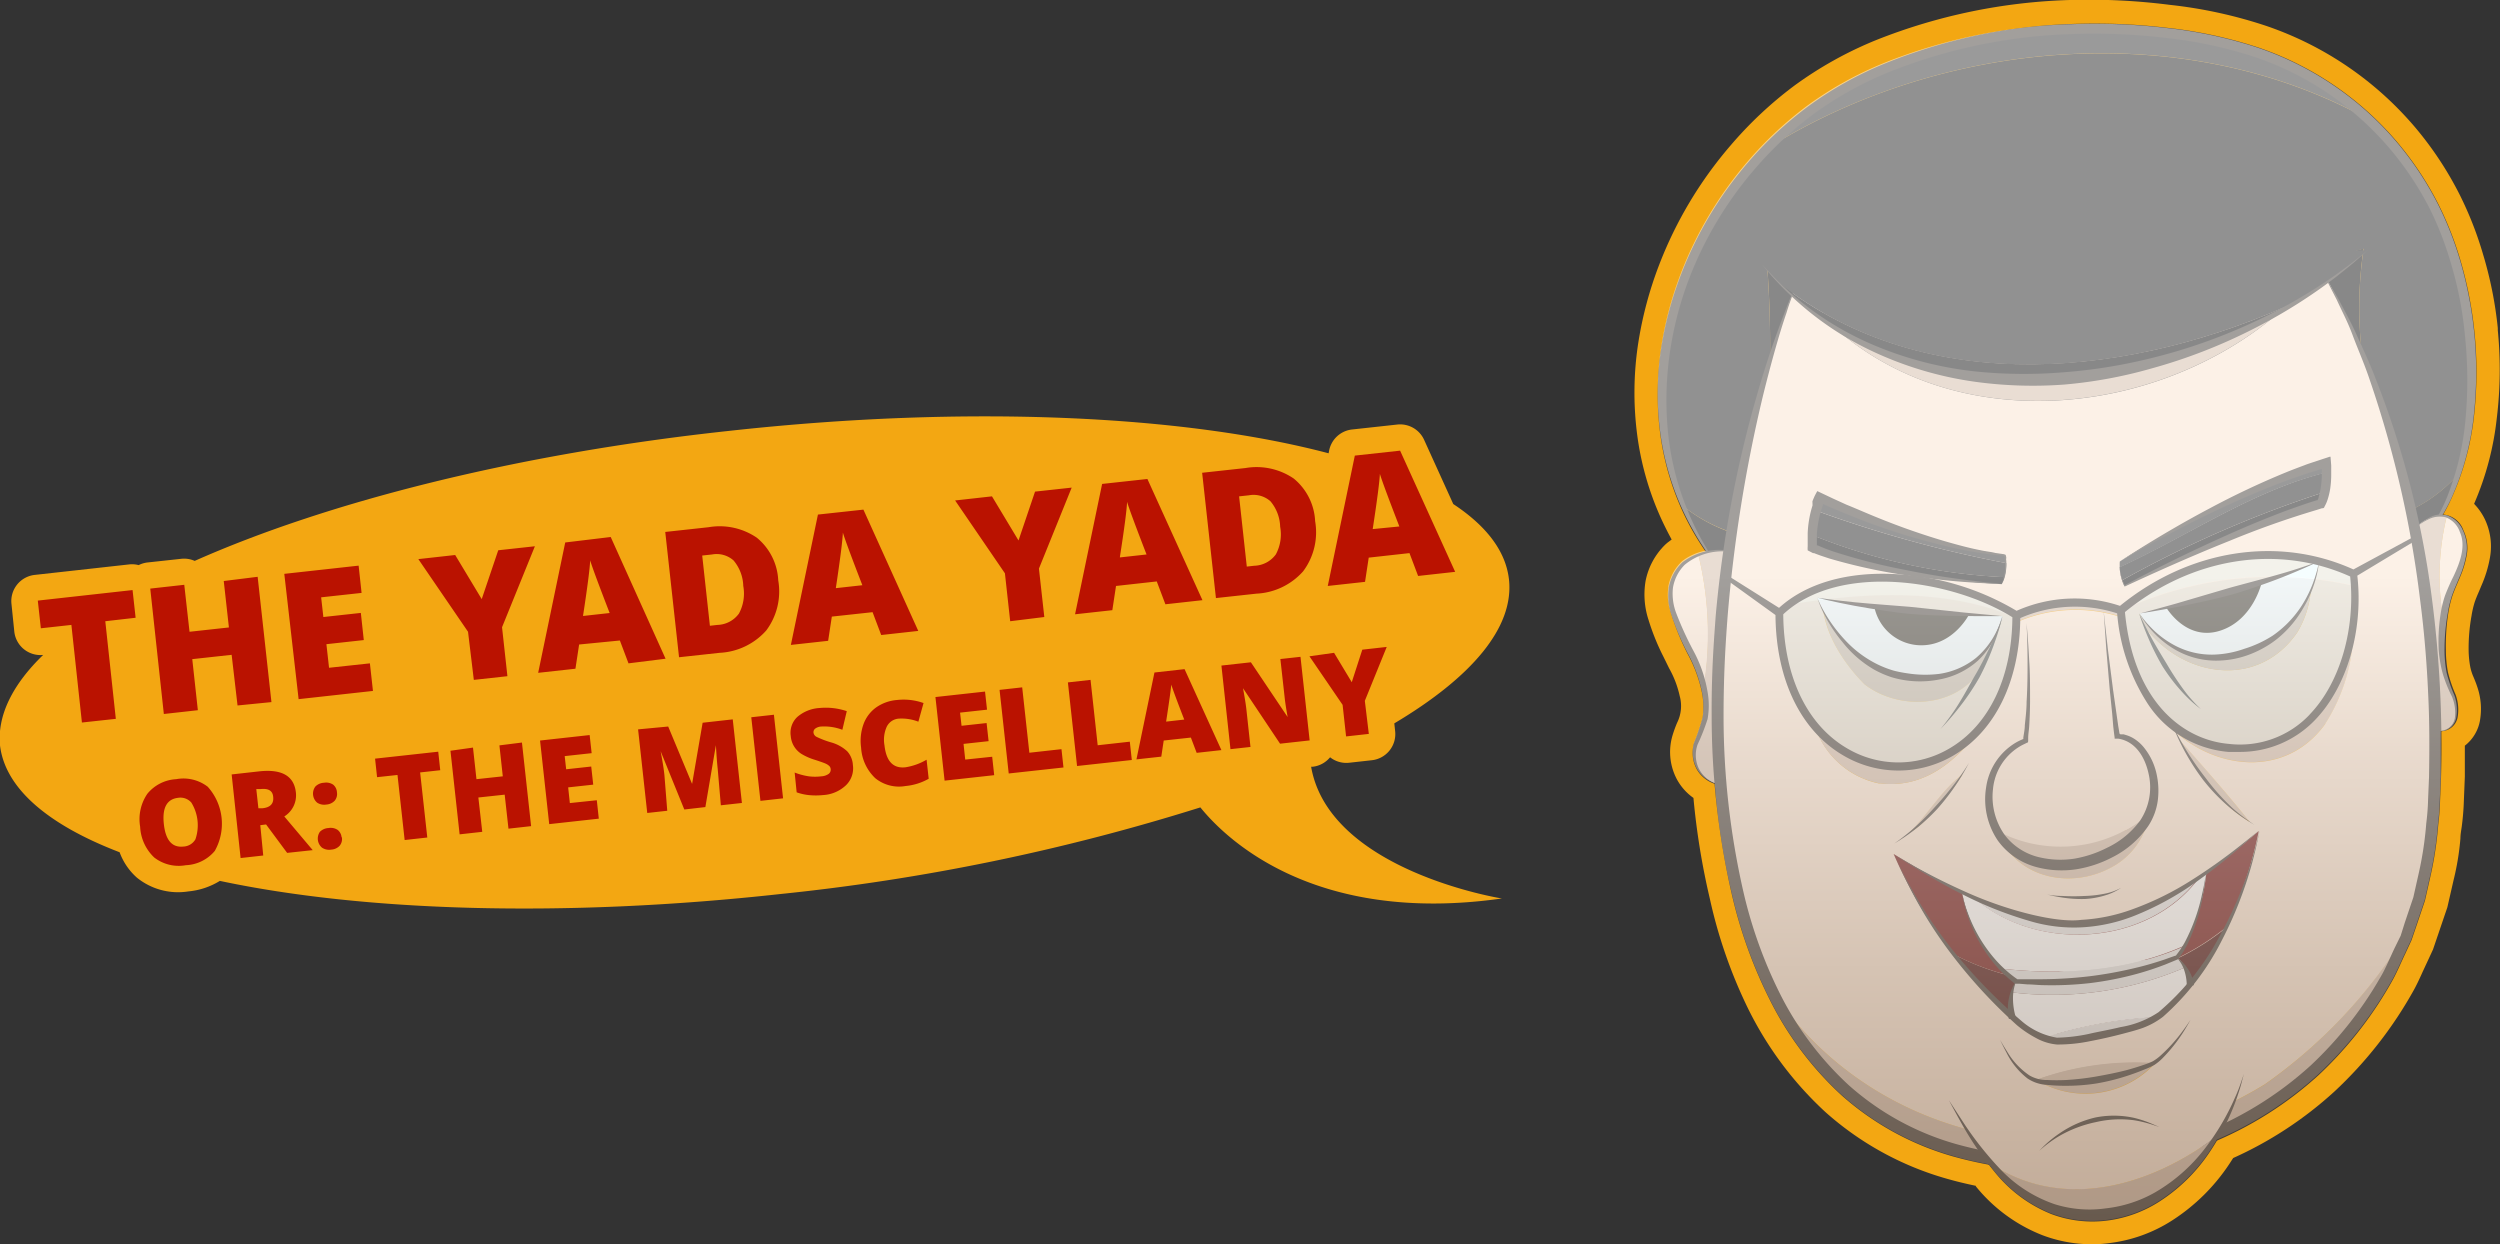 <svg xmlns="http://www.w3.org/2000/svg" viewBox="0 0 237.43 118.17"><rect x="0" y="0" width="237.43" height="118.17" fill="#333333" stroke="none"/><defs><style>.cls-1{isolation:isolate}.cls-2{fill:#f3a712}.cls-3{fill:#353535}.cls-4{fill:#111}.cls-5{fill:#232323}.cls-6{fill:#443e39}.cls-7{fill:#f9e3cf}.cls-8{fill:#d3bba7}.cls-9{fill:#6d0f0f}.cls-10{fill:#470b0b}.cls-11{fill:#fff}.cls-12{fill:#302012}.cls-13{fill:#e5e5e5}.cls-14,.cls-15{fill:#7becff;opacity:.15}.cls-15{fill:#4e979b}.cls-16{opacity:.5;mix-blend-mode:multiply;fill:url(#linear-gradient)}.cls-17{fill:#ba1200}</style><linearGradient id="linear-gradient" x1="196.3" y1="54.96" x2="196.3" y2="177.51" gradientUnits="userSpaceOnUse"><stop offset="0" stop-color="#fff"/><stop offset=".12" stop-color="#ded8d3"/><stop offset=".13" stop-color="#dbd4cf"/><stop offset=".3" stop-color="#b3a599"/><stop offset=".46" stop-color="#927d6c"/><stop offset=".62" stop-color="#785f49"/><stop offset=".76" stop-color="#65492f"/><stop offset=".89" stop-color="#5a3c20"/><stop offset="1" stop-color="#56371b"/></linearGradient></defs><title>newsman</title><g class="cls-1"><g id="Vector"><path class="cls-2" d="M237.22 31.36v-.21a37.33 37.33 0 0 0-1.4-7 33.88 33.88 0 0 0-2.26-5.74 33 33 0 0 0-4.05-6.15 32.12 32.12 0 0 0-14.28-9.8 43.92 43.92 0 0 0-9.17-2 60.63 60.63 0 0 0-9.49-.46 54 54 0 0 0-18.35 3.79 36.33 36.33 0 0 0-7.87 4.39 37.32 37.32 0 0 0-6 5.64 38.58 38.58 0 0 0-6.81 11.42 36.18 36.18 0 0 0-1.94 7.26 31 31 0 0 0-.14 8.58 28 28 0 0 0 2.37 8.32q.44.94.93 1.84l-.4.3-.16.14a6.57 6.57 0 0 0-1.92 3.52 7.75 7.75 0 0 0 .28 3.66 21.9 21.9 0 0 0 1.44 3.55l.27.55.25.51a9.41 9.41 0 0 1 1 2.61 3.57 3.57 0 0 1-.24 2.56 11.52 11.52 0 0 0-.45 1.25 5.52 5.52 0 0 0 .41 4.09 5.16 5.16 0 0 0 1.59 1.8 69.23 69.23 0 0 0 1.55 9.54A46.45 46.45 0 0 0 166 95.75a33.4 33.4 0 0 0 7.38 9.88 29.3 29.3 0 0 0 11.53 6.32c.87.25 1.79.47 2.74.67v.05a15.33 15.33 0 0 0 6.3 4.63 13.23 13.23 0 0 0 4.72.87 12.09 12.09 0 0 0 1.65-.11 14.13 14.13 0 0 0 6-2.17 18.52 18.52 0 0 0 5.4-5.34l.37-.57a36.27 36.27 0 0 0 9.63-6.33 39.13 39.13 0 0 0 7.54-9.65c.31-.57.58-1.16.84-1.74l.4-.86.57-1.23 1.36-4 .6-2.62a24.87 24.87 0 0 0 .64-3.91c0-.4.08-.79.13-1.16A24.63 24.63 0 0 0 234 76l.09-2.23v-2.95a3.88 3.88 0 0 0 1.41-2.25 6.42 6.42 0 0 0-.24-3.37c-.1-.31-.22-.6-.34-.89a4.55 4.55 0 0 1-.32-1 9.5 9.5 0 0 1-.15-1.75 17.35 17.35 0 0 1 .28-3.1 9.31 9.31 0 0 1 .27-1.19c.09-.29.25-.68.43-1.09l.22-.53a11.53 11.53 0 0 0 .82-2.66 6 6 0 0 0-.5-3.72 5.64 5.64 0 0 0-1-1.42 28 28 0 0 0 2.15-8.09 38.3 38.3 0 0 0 .1-8.4z"/><path class="cls-3" d="M224.86 11.29a30.11 30.11 0 0 0-14-7.28C200 1.59 186.42 2.54 176.41 7.68a33.22 33.22 0 0 0-8.65 6.46c16.68-10.48 39.64-12.49 57.1-2.85z"/><path class="cls-4" d="M224.48 23.59c-18.15 5.3-37.84 2.88-56.63 1.85a105.49 105.49 0 0 1-.1 16.24c5.79-.4 11.29-2 17.09-2 12 .67 23.67-.33 35.67-1.33a21.75 21.75 0 0 1 4.56-.51 37.62 37.62 0 0 1-.59-14.25zM233.47 45a13.82 13.82 0 0 1-6.1 4.07 22 22 0 0 0 1.51 3.53 16.94 16.94 0 0 0 4.59-7.6zm-73.61 3.07a26.33 26.33 0 0 0 4.73 7.51h.65c.22-1.49.94-3 1.21-4.48a15 15 0 0 1-6.59-3.03z"/><path class="cls-5" d="M233.46 25.73a30.27 30.27 0 0 0-8.6-14.43c-17.46-9.64-40.43-7.63-57.11 2.85-8.68 9-12.6 22.54-7.9 33.92a15 15 0 0 0 6.6 3c-.27 1.49-1 3-1.21 4.48l62.22-1.8a13.14 13.14 0 0 0 1.42-1.13 22 22 0 0 1-1.51-3.53 13.82 13.82 0 0 0 6.1-4.07c1.95-6.21 1.47-13.79-.01-19.29zm-12.95 12.66c-12 1-23.67 2-35.67 1.33-5.81 0-11.31 1.56-17.09 2a105.49 105.49 0 0 0 .1-16.24c18.79 1 38.48 3.45 56.63-1.85a37.62 37.62 0 0 0 .6 14.29 21.75 21.75 0 0 0-4.57.47z"/><path class="cls-6" d="M234.09 31.75a40.85 40.85 0 0 1 .09 7.78 26.34 26.34 0 0 1-1.73 7.56 15.42 15.42 0 0 1-3.18 5 10.12 10.12 0 0 1-1.3 1.2l-.49.42.52-.38a10 10 0 0 0 1.38-1.13 15.35 15.35 0 0 0 3.5-5 25.65 25.65 0 0 0 2.08-7.66 37.62 37.62 0 0 0-1.3-14.86 32.09 32.09 0 0 0-2.1-5.32 30.78 30.78 0 0 0-3.78-5.73 29.9 29.9 0 0 0-13.28-9.11 42.33 42.33 0 0 0-8.7-1.88 58.43 58.43 0 0 0-9.11-.36A51.66 51.66 0 0 0 179.09 6a34.23 34.23 0 0 0-7.39 4.12 35.05 35.05 0 0 0-5.68 5.3 36.22 36.22 0 0 0-6.41 10.75 33.91 33.91 0 0 0-1.83 6.83 28.94 28.94 0 0 0-.13 8 25.77 25.77 0 0 0 2.18 7.63 25.14 25.14 0 0 0 3.17 5.11c.44.62.89 1 1.15 1.36l.43.48-.4-.51c-.24-.34-.66-.78-1.07-1.42a25.83 25.83 0 0 1-2.88-5.28 26.47 26.47 0 0 1-1.84-7.54 31.56 31.56 0 0 1 .26-7.74 33 33 0 0 1 1.77-6.63A35.32 35.32 0 0 1 166.7 16a34.15 34.15 0 0 1 5.54-5.17 33.32 33.32 0 0 1 7.2-4 50.76 50.76 0 0 1 17.26-3.59 57.52 57.52 0 0 1 9 .36 41.45 41.45 0 0 1 8.52 1.84 29 29 0 0 1 12.88 8.84 29.88 29.88 0 0 1 3.67 5.56 31.18 31.18 0 0 1 2 5.17 35 35 0 0 1 1.32 6.74z"/><path class="cls-7" d="M232.06 58.94a12.43 12.43 0 0 1 .51-2.39c.67-1.92 2.5-4.37.92-6.67a2.06 2.06 0 0 0-1.11-.86 24 24 0 0 0-.32 9.92z"/><path class="cls-8" d="M232.38 49c-1.47-.43-3.1 1.2-3.1 1.2l1.17 19.17c3.21.63 3.29-1.92 2.17-4.17-.78-1.55-.82-4.17-.55-6.28a24 24 0 0 1 .31-9.92z"/><path class="cls-6" d="M232.52 58.22a11.68 11.68 0 0 1 .34-1.48c.17-.55.45-1.16.73-1.83a9.52 9.52 0 0 0 .68-2.19 3.83 3.83 0 0 0-.31-2.34 2.23 2.23 0 0 0-3.35-1.15 5.39 5.39 0 0 0-1 .69c-.22.19-.33.31-.33.31l.34-.28a5.38 5.38 0 0 1 1-.62 2.38 2.38 0 0 1 1.65-.2 2.26 2.26 0 0 1 1.35 1.4c.6 1.34 0 2.91-.59 4.17a20.19 20.19 0 0 0-.82 1.86 10.09 10.09 0 0 0-.39 1.56 16.83 16.83 0 0 0-.21 3.62A11.7 11.7 0 0 0 232 64a13.19 13.19 0 0 0 .86 2.14 4 4 0 0 1 .29 2 1.45 1.45 0 0 1-1 1.2 3.88 3.88 0 0 1-1.62.06 3.88 3.88 0 0 0 1.65 0 1.61 1.61 0 0 0 1.22-1.25 4.19 4.19 0 0 0-.18-2.16 13.36 13.36 0 0 1-.73-2.13 11.66 11.66 0 0 1-.2-2.18 19.86 19.86 0 0 1 .23-3.46z"/><path class="cls-7" d="M161.29 52.67a4.36 4.36 0 0 0-1.44.85c-3.39 3.36 1.22 7.93 2 11.58a31.76 31.76 0 0 0-.56-12.43z"/><path class="cls-8" d="M161.29 52.67a31.76 31.76 0 0 1 .52 12.46 7.55 7.55 0 0 1 .07 3.28c-.24 1-.93 1.92-1 3-.1 2.1 1.57 3.3 3.53 3.28l1.34-22a6.82 6.82 0 0 0-4.46-.02z"/><path class="cls-6" d="M160.26 62.07a13.41 13.41 0 0 1 1.37 3.67 7 7 0 0 1 .07 2.43 21.94 21.94 0 0 1-.82 2.41 3.3 3.3 0 0 0 .24 2.43 3 3 0 0 0 1.49 1.34 3.85 3.85 0 0 0 1.33.32 4.33 4.33 0 0 0 .5 0 4.38 4.38 0 0 1-.5 0 3.81 3.81 0 0 1-1.28-.38 2.87 2.87 0 0 1-1.34-1.34 3 3 0 0 1-.1-2.23 20.39 20.39 0 0 0 .95-2.42 7.33 7.33 0 0 0 0-2.6 12.56 12.56 0 0 0-1.33-3.87 31.3 31.3 0 0 1-1.65-3.61 5.18 5.18 0 0 1-.31-2.37 4 4 0 0 1 1.12-2.21 5.6 5.6 0 0 1 4-1.26 7.49 7.49 0 0 1 1.34.18l.49.11-.48-.14a7.49 7.49 0 0 0-1.34-.26 5.76 5.76 0 0 0-4.22 1.13 4.36 4.36 0 0 0-1.29 2.32 5.61 5.61 0 0 0 .22 2.61 24.93 24.93 0 0 0 1.54 3.74z"/><path class="cls-8" d="M215.09 103c-16.06 9.81-36.88 6.09-46.87-9 3.86 8 10.18 14 19.88 15.94 18.28 3.73 34.93-5.72 40.82-22A48.14 48.14 0 0 1 215.09 103zm-38-38c3.94 3 10.77 2 11.94-3.74-4.6-2.82-10.56-1.64-15.9-3.8.19 2.85 2.06 5.65 3.96 7.54z"/><path class="cls-8" d="M191.64 101.17a9 9 0 0 0 13.92-1.37c-4.64-.02-9.28 1.66-13.92 1.37zm-1.95-22.42c1.37 4.45 6.7 5.86 10.82 3.64a6.88 6.88 0 0 0 3.35-4c-4.57 1.37-9.36.53-14.17.36zm-16.86-48.97c12.33 12.59 33.95 10 45.77-2.11-15.44-.35-30.6 2.48-45.77 2.11zm32.82 38.76c4 4.49 11.27 5.63 15.2.18a17 17 0 0 0 2.6-7.52 68 68 0 0 1-2.93 6.19c-3.7 5.23-10.22 4.21-14.87 1.15zm1.35 1.73c.88 1.28 1.25 2.82 2.49 3.77v-.06a12.55 12.55 0 0 0 4.14 4.02 213.97 213.97 0 0 0-6.63-7.73zM181.41 79a4.8 4.8 0 0 0 1.78-1.6 18.46 18.46 0 0 0 3.24-3.87c-1.88 1.29-3.26 3.67-5.02 5.47z"/><path class="cls-7" d="M220.44 25.58l-49.68 1c-6.75 16.5-11.88 48-2.54 67.4 10 15.12 30.81 18.84 46.87 9A48.14 48.14 0 0 0 228.92 88a38 38 0 0 0 2.19-10.71c1.03-17.05-2-36.89-10.67-51.71zm-1.84 2.09c-11.83 12.14-33.44 14.7-45.77 2.11 15.17.37 30.33-2.46 45.77-2.11zm.9 27.8a9.29 9.29 0 0 1-1.32 4.59c-3.65 5.31-10.6 4.34-14.28-.27l-.07.13c-.07-.54-.51-1.08-.62-1.62 1.43.84 3.21.38 4.25 1.52 3.99-1.57 7.74-3.38 12.04-4.35zM191.76 59a2.13 2.13 0 0 0-.13-.63c3-1.59 6.59-1.26 9.88-.27v.54a13.89 13.89 0 0 0-9.75.36zm-8.57 18.42a4.8 4.8 0 0 1-1.78 1.6c1.76-1.78 3.14-4.16 5-5.48a18.46 18.46 0 0 1-3.22 3.84zm-4.68-3a8.14 8.14 0 0 1-6-5.05c3.48 4.39 10.52 3.88 15 .6-2.19 2.66-5.05 4.92-9 4.42zM177.09 65c-1.9-1.9-3.77-4.69-4-7.54 5.34 2.15 11.3 1 15.9 3.8C187.87 67 181 68 177.09 65zm12.6 13.74c4.81.17 9.6 1 14.17-.36a6.88 6.88 0 0 1-3.35 4c-4.12 2.23-9.45.83-10.82-3.63zm2 22.42c4.64.29 9.28-1.39 13.92-1.37a9 9 0 0 1-13.97 1.38zM209.5 74v.06c-1.24-1-1.61-2.48-2.49-3.77 2.3 2.59 4.58 5.18 6.64 7.76A12.55 12.55 0 0 1 209.5 74zm11.34-5.25c-3.93 5.44-11.15 4.3-15.2-.18 4.65 3.06 11.17 4.08 14.86-1.15a68 68 0 0 0 2.93-6.19 17 17 0 0 1-2.59 7.49z"/><path class="cls-8" d="M191.63 58.33a2.13 2.13 0 0 1 .13.63 13.89 13.89 0 0 1 9.76-.36v-.54c-3.3-.99-6.91-1.32-9.89.27zm-4.15 11.61c-4.46 3.28-11.5 3.79-15-.6a8.14 8.14 0 0 0 6 5.05c3.98.5 6.84-1.76 9-4.45zm19.97-10.12c-1-1.13-2.82-.67-4.25-1.52.12.54.55 1.08.62 1.62l.07-.13c3.68 4.61 10.63 5.58 14.28.27a9.29 9.29 0 0 0 1.32-4.59c-4.29.97-8.04 2.78-12.04 4.35z"/><path class="cls-9" d="M194.24 87.45c-5.09-1-10-3.64-14.4-6.35a42.91 42.91 0 0 0 5.63 9.49 23.62 23.62 0 0 0 25.95-2.53 37.1 37.1 0 0 0 3.1-9.14C209 83.7 201.85 89 194.24 87.45z"/><path class="cls-10" d="M185.47 90.59c.36.45.73.9 1.11 1.33 1.85 2.09 5.35 6.41 8.36 7 1.61.29 6.2-.87 7.79-1.31 2-.55 3.05-1.57 4.5-3.17a28 28 0 0 0 4.19-6.33 23.62 23.62 0 0 1-25.95 2.48z"/><path class="cls-6" d="M230.94 56.65a86.74 86.74 0 0 0-5.35-20.76c-.59-1.54-1.26-2.94-1.83-4.21s-1.2-2.34-1.66-3.26l-1.66-2.84 1.5 2.92c.42.94 1 2 1.49 3.32s1.11 2.7 1.63 4.26a102.12 102.12 0 0 1 4.76 20.71c.21 1.62.61 4.88.8 9.37.11 2.25.12 4.81.07 7.62l-.09 2.15a21.61 21.61 0 0 1-.17 2.23 33.39 33.39 0 0 1-.69 4.65l-.54 2.41-.81 2.4-.39 1.24-.56 1.14c-.38.79-.72 1.62-1.14 2.41a35.92 35.92 0 0 1-6.84 8.77 33.67 33.67 0 0 1-9.9 6.26l-1.4.55a8.88 8.88 0 0 1-1.42.49l-2.91.8-3 .49-.75.12h-.76l-1.52.09a37.45 37.45 0 0 1-12-1.32 25.94 25.94 0 0 1-10.2-5.58 30.17 30.17 0 0 1-6.6-8.8 43.44 43.44 0 0 1-3.45-9.69A75.06 75.06 0 0 1 163.69 68c0-4.5.26-7.77.38-9.4a138.6 138.6 0 0 1 3.36-21c.79-3.19 1.58-6 2.24-7.9.3-1 .61-1.75.79-2.28l.29-.82-.34.81c-.21.52-.56 1.27-.91 2.24a90.88 90.88 0 0 0-2.62 7.81 111.15 111.15 0 0 0-3.94 21.07c-.11 1.65-.41 4.95-.38 9.5a76.16 76.16 0 0 0 1.9 16.85 44.55 44.55 0 0 0 3.54 9.91 31.29 31.29 0 0 0 6.88 9.22 27.07 27.07 0 0 0 10.64 5.83 38.55 38.55 0 0 0 12.34 1.36l1.56-.09h.78l.77-.13 3.09-.51 3-.83a9.39 9.39 0 0 0 1.47-.5l1.44-.57a34.79 34.79 0 0 0 10.24-6.47 37 37 0 0 0 7.07-9.1c.44-.82.79-1.67 1.18-2.48l.57-1.23.43-1.26.84-2.48.56-2.48a34.5 34.5 0 0 0 .71-4.79 22.33 22.33 0 0 0 .17-2.27l.09-2.18a109.36 109.36 0 0 0-.89-17.18z"/><path class="cls-8" d="M189.2 110.62c2.2 2.58 4.92 4.53 8.59 4.77 5.55.37 9.93-3 12.71-7.47-6.22 4.72-14.43 7.08-21.3 2.7z"/><path class="cls-7" d="M211.44 102.1a27.55 27.55 0 0 1-6.47 3.46c-2.37 3-7 2.55-10.65 1.52a25.23 25.23 0 0 1-9.23-2.58 41 41 0 0 0 4.11 6.12c6.86 4.41 15.08 2 21.3-2.69a22.93 22.93 0 0 0 2.62-6z"/><path class="cls-6" d="M200 114.76a11.06 11.06 0 0 1-4.88-.4 12.82 12.82 0 0 1-5.28-3.46 31.45 31.45 0 0 1-3.45-4.41l-1.3-2s.43.82 1.15 2.11a30.65 30.65 0 0 0 3.19 4.7 13.23 13.23 0 0 0 5.38 4 11.06 11.06 0 0 0 5.33.62 12 12 0 0 0 5-1.84 16.43 16.43 0 0 0 4.75-4.71 22.49 22.49 0 0 0 2.54-5.08c.24-.7.42-1.27.51-1.68l.17-.63-.21.61c-.13.4-.34 1-.63 1.63a22.74 22.74 0 0 1-2.83 4.81 16.22 16.22 0 0 1-4.78 4.22 12.17 12.17 0 0 1-4.66 1.51z"/><path class="cls-8" d="M189.63 78.89c1.37 2.6 4.38 3.6 7.39 3.17 2.75-.39 6-2.12 7.13-4.8a12.86 12.86 0 0 1-14.52 1.63z"/><path class="cls-7" d="M201.07 69.91a197.7 197.7 0 0 1-1.26-11.17 38.55 38.55 0 0 0-7.3.91 62 62 0 0 1-.14 10.69 5.41 5.41 0 0 0-2.63 2.2 6.26 6.26 0 0 1 1.09.17 6.26 6.26 0 0 0-1.09-.17 6.4 6.4 0 0 0-.68 4.86 6.32 6.32 0 0 0 .56 1.48 12.86 12.86 0 0 0 14.52-1.63 5.4 5.4 0 0 0 .23-.65c.71-2.44-.3-6.44-3.3-6.69z"/><path class="cls-6" d="M197 81.55a8.74 8.74 0 0 1-3.22-.11 5.79 5.79 0 0 1-3.38-2.13 6.27 6.27 0 0 1-1.12-4.38 5.3 5.3 0 0 1 2.37-3.93 4.39 4.39 0 0 1 .51-.29l.37-.18c.09 0 .08-.1.09-.17v-.22c0-.44.08-.81.1-1.21a45 45 0 0 0 .08-2.27c0-1.45 0-2.77-.08-3.88-.11-2.22-.26-3.62-.26-3.62s.09 1.4.1 3.62c0 1.11 0 2.42-.09 3.87 0 .72-.09 1.47-.17 2.24 0 .38-.09.79-.14 1.15v.14l-.18.08a4.86 4.86 0 0 0-.57.29 5.89 5.89 0 0 0-2.79 4.27 7 7 0 0 0 1.11 5 6.63 6.63 0 0 0 3.84 2.57 9.26 9.26 0 0 0 3.6.17 11.13 11.13 0 0 0 3.4-1.12 9.07 9.07 0 0 0 3.46-3 5.84 5.84 0 0 0 .9-2.42 7.36 7.36 0 0 0-.14-2.62 6 6 0 0 0-1.17-2.4 3.79 3.79 0 0 0-1-.88 3 3 0 0 0-.61-.28l-.32-.1h-.26c-.14 0-.14-.09-.16-.21l-.1-.6-.17-1.19-.32-2.24-.49-3.84-.4-3.6.25 3.62.33 3.86.23 2.25.1 1.21.07.6.06.45v.1h.33c1.69.26 2.57 1.81 2.9 3.35a5.69 5.69 0 0 1-.8 4.42 8.32 8.32 0 0 1-3.18 2.61 10.84 10.84 0 0 1-3.08 1.02z"/><path class="cls-11" d="M190.18 58.51a105.65 105.65 0 0 1-17.56-1.74s2.5 7.36 9.5 7.61 8.06-5.87 8.06-5.87zm30.02-5.18c-6.63 2.84-17 4.93-17 4.93s3.27 5.84 9.8 3.74 7.2-8.67 7.2-8.67z"/><path class="cls-12" d="M214.81 55.28s-.79 3.63-4 4.63-5.08-2.22-5.08-2.22 4.77-1.08 9.08-2.41zM187 58.37s-1.63 3.22-5 2.89a4.57 4.57 0 0 1-4-3.66s5.76.64 9 .77z"/><path class="cls-7" d="M204.54 101a13.25 13.25 0 0 0 3.47-4.1L190 98.76c.74 1.43 1.75 3.23 3.31 3.83a27.58 27.58 0 0 1 11.23-1.59z"/><path class="cls-8" d="M193.27 102.59a3 3 0 0 0 .8.19 22.23 22.23 0 0 0 10.27-1.71l.2-.12a27.58 27.58 0 0 0-11.27 1.64z"/><path class="cls-6" d="M199.07 102.24a25.46 25.46 0 0 1-2.84.33 17.64 17.64 0 0 1-1.8 0 3.25 3.25 0 0 1-1.68-.43 7 7 0 0 1-2.11-2.24c-.44-.69-.69-1.15-.69-1.15s.21.47.6 1.2a7.07 7.07 0 0 0 2 2.47 3.63 3.63 0 0 0 1.83.61 16.66 16.66 0 0 0 1.85.09 18.35 18.35 0 0 0 2.93-.23 20.36 20.36 0 0 0 2.85-.71 23 23 0 0 0 1.73-.64 6.69 6.69 0 0 0 .88-.41 4.84 4.84 0 0 0 .74-.61 15 15 0 0 0 2-2.51c.44-.7.68-1.16.68-1.16s-.28.44-.77 1.1a15.33 15.33 0 0 1-2.1 2.32 4.56 4.56 0 0 1-.71.52 6.78 6.78 0 0 1-.83.33c-.58.2-1.17.38-1.73.53-1.15.29-2.16.47-2.83.59z"/><path class="cls-3" d="M190.47 52.68c-8-.85-17.53-5.51-17.53-5.51a6.6 6.6 0 0 0-.49 1.31 116.37 116.37 0 0 0 18.08 5 5.27 5.27 0 0 0-.06-.8z"/><path class="cls-5" d="M172.46 48.49a10.55 10.55 0 0 0-.35 2.33 55.72 55.72 0 0 0 18.28 4 4.58 4.58 0 0 0 .16-1.34 116.37 116.37 0 0 1-18.09-4.99z"/><path class="cls-4" d="M172.11 50.81v1.17c1.12.7 8.24 2.93 18 3.5a2.79 2.79 0 0 0 .28-.67 55.72 55.72 0 0 1-18.28-4z"/><path class="cls-5" d="M201.54 55.11a107 107 0 0 1 19.24-8.38 8.49 8.49 0 0 0 .16-1.88c-7 1.73-13.09 6-19.64 9a4.75 4.75 0 0 0 .24 1.26z"/><path class="cls-3" d="M201.32 53.33a3.92 3.92 0 0 0 0 .55c6.54-3 12.66-7.31 19.64-9v-.9c-9.23 2.68-19.64 9.35-19.64 9.35z"/><path class="cls-4" d="M201.54 55.11a3.84 3.84 0 0 0 .23.55s10.5-5.37 18.63-7.79a4.09 4.09 0 0 0 .38-1.14 107 107 0 0 0-19.24 8.38z"/><path class="cls-6" d="M172.14 48a10.18 10.18 0 0 0-.46 2.63v1.26a2.5 2.5 0 0 0 0 .38l.33.17.17.09h.1l.2.08.41.15.84.28a53.28 53.28 0 0 0 7.28 1.59 72.64 72.64 0 0 0 8.34.8h.73l-.73-.07c-.47 0-1.14-.1-2-.21a74.97 74.97 0 0 1-6.28-1 56.74 56.74 0 0 1-7.07-1.81c-.27-.1-.54-.19-.8-.3l-.38-.16-.18-.08h-.09v-1.07a10.27 10.27 0 0 1 .45-2.4l.13-.37v-.1l.12.06.59.26 1.31.55c.92.37 1.94.78 3 1.16a62.23 62.23 0 0 0 6.77 2 37.47 37.47 0 0 0 4.62.82c.42.04.93-.05.85.41a4.68 4.68 0 0 1-.1 1.79 2.55 2.55 0 0 1-.25.62 2.55 2.55 0 0 0 .28-.61 4.74 4.74 0 0 0 .2-1.81c.15-.61-.59-.48-1-.59s-.91-.15-1.4-.26c-1-.19-2-.46-3.14-.78a66.56 66.56 0 0 1-6.62-2.3c-1.05-.42-2-.85-3-1.25l-1.27-.58-1.5-.71c-.12.22-.22.4-.3.58l-.11.26-.05.13zm48.27-1.7a6.38 6.38 0 0 1-.2.89c0 .13-.14.38-.12.32h-.06l-.29.09c-.78.24-1.63.55-2.53.87-1.8.67-3.79 1.49-5.75 2.37a156 156 0 0 0-9.66 4.73 3.47 3.47 0 0 1-.36-.93 4.85 4.85 0 0 1-.12-.74 3.7 3.7 0 0 1 0-.59 3.58 3.58 0 0 0 0 .59 4.26 4.26 0 0 0 .46 1.81c2.15-1 5.95-2.74 9.93-4.33a84.95 84.95 0 0 1 8.31-2.95l.28-.09.22-.07c.08 0 .21 0 .23-.13a3.51 3.51 0 0 0 .31-.7 6.75 6.75 0 0 0 .24-1 8.83 8.83 0 0 0 .1-1.33v-.9l-.06-.75v-.08h-.09l-.18.06-.37.12-1 .33c-.27.09-.55.18-.83.29-.56.21-1.15.43-1.74.67a78 78 0 0 0-7.29 3.44c-4.69 2.48-8.46 5-8.46 5s3.83-2.29 8.62-4.58c2.38-1.14 5-2.27 7.36-3.14l1.74-.6c.28-.1.56-.17.83-.26l.4-.12.18-.05v.52a8.8 8.8 0 0 1-.1 1.24zM188 64.32a24.35 24.35 0 0 0 1.47-3.39 22.92 22.92 0 0 0 .72-2.42s-.36 1.11-.92 2.33-1.27 2.59-1.67 3.26-1.09 2-1.84 3.15-1.48 2-1.48 2 .82-.83 1.66-1.9a22.88 22.88 0 0 0 2.06-3.03zm17.78-1.27c-.35-.58-1.07-1.74-1.63-2.8s-1-2-1-2 .31 1 .77 2.09a23.82 23.82 0 0 0 1.45 2.93 17.45 17.45 0 0 0 2 2.59 12.26 12.26 0 0 0 1.66 1.49 13.21 13.21 0 0 1-1.49-1.64 27.8 27.8 0 0 1-1.76-2.66zm3.69 10.83a27.51 27.51 0 0 1-2.16-3.18 21.79 21.79 0 0 1-1.18-2.36 20.5 20.5 0 0 0 1.05 2.43 21.57 21.57 0 0 0 2.05 3.29 17.53 17.53 0 0 0 2.71 2.78 15.17 15.17 0 0 0 1.5 1.09l.67.42-.64-.46a15.79 15.79 0 0 1-1.47-1.17 21.15 21.15 0 0 1-2.53-2.84zM184 76.81a21 21 0 0 0 1.91-2.5 20 20 0 0 0 1.09-1.86s-.51.85-1.21 1.77a31 31 0 0 1-2 2.39 24.43 24.43 0 0 1-2.21 2.2 20 20 0 0 1-1.69 1.31 18.34 18.34 0 0 0 1.79-1.2 17.79 17.79 0 0 0 2.32-2.11zm15 29.32a10 10 0 0 0-3.42 1.52 10.86 10.86 0 0 0-1.92 1.66 11.41 11.41 0 0 1 2-1.47 11.67 11.67 0 0 1 3.39-1.27 10.11 10.11 0 0 1 3.61-.18 11.28 11.28 0 0 1 1.71.41l.72.24-.69-.3a10.82 10.82 0 0 0-1.7-.57 9 9 0 0 0-3.7-.04zm-1-21.04a19.23 19.23 0 0 1-2.14 0c-.79 0-1.46-.14-1.46-.14a14.55 14.55 0 0 0 1.45.29 11.84 11.84 0 0 0 2.16.14 8.21 8.21 0 0 0 2.13-.41 5.23 5.23 0 0 0 1.32-.66 5.46 5.46 0 0 1-1.36.52 11 11 0 0 1-2.1.26z"/><path class="cls-13" d="M207.54 91.87a3.06 3.06 0 0 0-.77-.92 88.54 88.54 0 0 0-15.29 2.21 4.25 4.25 0 0 0-.39 1.09 31.78 31.78 0 0 0 16.45-2.38zm-12.6 7s1.42.47 7.79-1.31a7.66 7.66 0 0 0 2.11-1 42.07 42.07 0 0 0-10.78 2 4 4 0 0 0 .88.31z"/><path class="cls-11" d="M208 93.48a3.67 3.67 0 0 0-.46-1.61 31.78 31.78 0 0 1-16.45 2.38 5.18 5.18 0 0 0 0 2.44 12.58 12.58 0 0 0 2.93 1.91 42.07 42.07 0 0 1 10.78-2 12.19 12.19 0 0 0 3.2-3.12z"/><path class="cls-6" d="M206.78 91a3.3 3.3 0 0 1 .61 1 4.6 4.6 0 0 1 .29 1.57h.67a3.37 3.37 0 0 0-.67-1.7 3.06 3.06 0 0 0-.9-.87zm-15.3 2.16a4.51 4.51 0 0 0-.62 1.37 4.73 4.73 0 0 0-.07 2.25l.65-.17a6.42 6.42 0 0 1-.26-2 4.88 4.88 0 0 1 .3-1.45z"/><path class="cls-13" d="M208.76 83.43c-3.52 2.35-6.28 3.74-10.61 4.26-3.6.43-8.76-1.62-10.87-2.56 6.04 5.39 16.62 4.75 21.48-1.7z"/><path class="cls-11" d="M207.54 89.77a20.48 20.48 0 0 0 2-6.84l-.73.5c-4.86 6.45-15.44 7.1-21.48 1.7l-1-.44A14 14 0 0 0 190.1 92c5.99.65 12 .24 17.44-2.23z"/><path class="cls-13" d="M190.1 92l.43.41a12 12 0 0 0 .95.77 33.53 33.53 0 0 0 15.3-2.18l.31-.43.46-.75c-5.45 2.42-11.46 2.83-17.45 2.18z"/><path class="cls-6" d="M198.43 92.72A40.7 40.7 0 0 1 194 93h-2.41l-.21-.15a11.82 11.82 0 0 1-2.06-1.93 14.06 14.06 0 0 1-2.42-4.18 11.49 11.49 0 0 1-.57-2 11.36 11.36 0 0 0 .47 2 14.09 14.09 0 0 0 2.26 4.36 12 12 0 0 0 2 2.08c.1.06.15.18.37.25h.4l.72.06c.48 0 .94.06 1.4.07a32.25 32.25 0 0 0 4.52-.19 31.16 31.16 0 0 0 4.44-.87c.88-.24 1.8-.54 2.71-.89l.68-.28.34-.14.21-.09a1.17 1.17 0 0 0 .15-.19 8.91 8.91 0 0 0 .75-1.25 17.56 17.56 0 0 0 1.48-4.66 20.11 20.11 0 0 0 .27-2.06 20.58 20.58 0 0 1-.37 2 17.65 17.65 0 0 1-1.64 4.56 8.64 8.64 0 0 1-.77 1.16c-.09.12 0 .07-.2.13l-.34.12-.67.24c-.91.3-1.82.57-2.69.77a38.92 38.92 0 0 1-4.39.8z"/><path class="cls-5" d="M167.34 25.13c.51.6 1 1.17 1.58 1.72 14.21 11.19 33.7 8.94 49.38 1.72a47.48 47.48 0 0 0 6.55-4.8z"/><path class="cls-4" d="M168.92 26.85c12.83 13 34.17 11 49.38 1.72-15.69 7.22-35.18 9.43-49.38-1.72z"/><path class="cls-6" d="M195.94 35.36a45.39 45.39 0 0 1-8.21-.07 34.08 34.08 0 0 1-10.07-2.64 29.39 29.39 0 0 1-7.59-4.81 28 28 0 0 1-2-1.95l-.72-.75.68.79A27.68 27.68 0 0 0 170 28a29.36 29.36 0 0 0 7.47 5.19 33.9 33.9 0 0 0 10.19 3.08 40.3 40.3 0 0 0 8.42.25 43.7 43.7 0 0 0 8.23-1.52 51.17 51.17 0 0 0 9.9-3.87 49.64 49.64 0 0 0 7.69-4.86c.92-.74 1.68-1.34 2.17-1.8l.78-.69-.81.65c-.51.43-1.29 1-2.24 1.69a50.43 50.43 0 0 1-7.83 4.5 52.61 52.61 0 0 1-9.89 3.45 50 50 0 0 1-8.14 1.29z"/><path class="cls-14" d="M191.49 58.68v-.25c-5.58-3.62-15.87-5.34-21.59-1 7.17-1.2 15.01-1.58 21.59 1.25z"/><path class="cls-15" d="M191.49 58.68c-6.58-2.83-14.41-2.45-21.59-1.26a9.89 9.89 0 0 0-.91.78c.01 19.41 22.35 19.32 22.5.48z"/><path class="cls-14" d="M223.63 55.63c0-.38-.05-.76-.1-1.13-7.44-3.46-15.91-1.7-22.13 3.47a34.33 34.33 0 0 1 22.23-2.34z"/><path class="cls-15" d="M201.41 58c.52 6 3.57 12.49 10.24 13.06 8.59.74 12.39-8 12-15.39A34.32 34.32 0 0 0 201.41 58z"/><path class="cls-6" d="M229.55 51.25l-.11-.38-5.93 3.21c-7.13-3.23-15.59-1.91-22.17 3.46a13.59 13.59 0 0 0-9.82.47 25 25 0 0 0-11.41-3.48c-4.65-.27-8.59.87-11.15 3.2l-5-3.15-.15.36 4.81 3.47c.05 6.15 2.4 11 6.48 13.36a10.28 10.28 0 0 0 10.39 0c4-2.33 6.33-7.09 6.38-13.07a13 13 0 0 1 9.2-.45 18.55 18.55 0 0 0 2.85 8.5 10.18 10.18 0 0 0 7.71 4.66h1a9.84 9.84 0 0 0 7.25-3.05c3-3.12 4.59-8.47 4-13.69zM185.11 71.1a9.53 9.53 0 0 1-9.64 0c-3.85-2.22-6.07-6.86-6.11-12.76 5.36-5 16.16-3.24 21.76.28-.04 5.74-2.22 10.28-6.01 12.48zm34.24-3.23a9.1 9.1 0 0 1-7.66 2.78c-4.25-.36-9.06-3.85-9.88-12.52 6.36-5.2 14.52-6.48 21.39-3.38.52 5.01-.98 10.14-3.85 13.11z"/><path class="cls-6" d="M181.33 58.3c1.1.11 3.32.19 5.25.21s3.59 0 3.59 0l-3.58-.33-5.21-.55c-1.1-.1-3.3-.24-5.22-.43s-3.56-.43-3.56-.43 1.61.41 3.51.76 4.12.67 5.22.77z"/><path class="cls-6" d="M181.17 63.95a12.07 12.07 0 0 1-1.29-.25 9.65 9.65 0 0 1-1.58-.61 10.49 10.49 0 0 1-3.08-2.31 14.14 14.14 0 0 1-2-2.72 11.07 11.07 0 0 1-.63-1.29 10.8 10.8 0 0 0 .54 1.34A14 14 0 0 0 175 61a10.56 10.56 0 0 0 3 2.6 9.46 9.46 0 0 0 1.66.72 9.37 9.37 0 0 0 4.58.2 7.52 7.52 0 0 0 3.61-1.78 7.87 7.87 0 0 0 1.91-2.84 6.94 6.94 0 0 0 .39-1.39 7 7 0 0 1-.49 1.35 7.77 7.77 0 0 1-2 2.63 7.25 7.25 0 0 1-3.49 1.51 10.76 10.76 0 0 1-3-.05zm30.72-7.46c1.07-.3 3.19-1 5-1.72s3.31-1.44 3.31-1.44-1.56.58-3.42 1.12-4 1.09-5.07 1.39l-5 1.47c-1.87.53-3.48.95-3.48.95s1.65-.25 3.56-.62 4.03-.85 5.1-1.15z"/><path class="cls-6" d="M213.14 61.62a9.54 9.54 0 0 1-2.88.55 7.5 7.5 0 0 1-3.62-.82 9.06 9.06 0 0 1-2.59-2 8.18 8.18 0 0 1-.87-1.1 8 8 0 0 0 .79 1.17 9.11 9.11 0 0 0 2.51 2.22 7.75 7.75 0 0 0 3.78 1.1 8.9 8.9 0 0 0 3.1-.48 9.94 9.94 0 0 0 2.76-1.47 10.22 10.22 0 0 0 2.6-3 11.41 11.41 0 0 0 1.28-3.07 8.94 8.94 0 0 0 .24-1.39 9.13 9.13 0 0 1-.34 1.37 11.46 11.46 0 0 1-1.42 3 10.14 10.14 0 0 1-2.64 2.67 10.93 10.93 0 0 1-2.7 1.25zm-15.4 26.45a15.82 15.82 0 0 0 5-1.11 27.84 27.84 0 0 0 5.68-3.09 50.22 50.22 0 0 0 4.34-3.41c1.09-.94 1.74-1.56 1.74-1.56s-.69.59-1.82 1.47a52.17 52.17 0 0 1-4.48 3.18 28.51 28.51 0 0 1-5.69 2.81 16.7 16.7 0 0 1-4.84 1c-2.35.32-7.07-.89-10.91-2.62a62.47 62.47 0 0 1-4.92-2.45l-2-1.15 2 1.25c1.22.75 2.92 1.75 4.82 2.69a36 36 0 0 0 6 2.36 14.65 14.65 0 0 0 5.08.63z"/><path class="cls-6" d="M198.35 98.2a15.9 15.9 0 0 1-3 .35 6.83 6.83 0 0 1-3.39-1.61 50.16 50.16 0 0 1-6.29-6.44 41.06 41.06 0 0 1-4.32-6.45c-1-1.78-1.48-3-1.48-3s.47 1.19 1.38 3a40.61 40.61 0 0 0 4.13 6.63 48.7 48.7 0 0 0 6.19 6.7 10.51 10.51 0 0 0 1.79 1.2 5 5 0 0 0 2 .62 15.15 15.15 0 0 0 3.2-.33c.85-.16 1.9-.39 3.08-.7.59-.16 1.21-.31 1.88-.55a7.27 7.27 0 0 0 1.91-1.06 24.21 24.21 0 0 0 5.57-7.23 37.15 37.15 0 0 0 2.86-7.26c.27-1 .45-1.79.57-2.35l.17-.88-.2.87c-.14.56-.35 1.36-.65 2.32a37.49 37.49 0 0 1-3.08 7.12 24.22 24.22 0 0 1-5.67 6.98 9.08 9.08 0 0 1-3.58 1.41c-1.2.29-2.24.46-3.07.66z"/><path class="cls-16" d="M234.93 39.56a37.62 37.62 0 0 0-1.3-14.86 32.08 32.08 0 0 0-2.1-5.32 30.78 30.78 0 0 0-3.78-5.73 29.9 29.9 0 0 0-13.28-9.11 42.33 42.33 0 0 0-8.7-1.88 58.43 58.43 0 0 0-9.11-.36 51.66 51.66 0 0 0-17.58 3.62 34.23 34.23 0 0 0-7.39 4.08 35.05 35.05 0 0 0-5.68 5.3 36.22 36.22 0 0 0-6.41 10.75 33.9 33.9 0 0 0-1.82 6.81 28.93 28.93 0 0 0-.13 8 25.77 25.77 0 0 0 2.18 7.63A27 27 0 0 0 162 52.3a5.15 5.15 0 0 0-2.25 1 4.36 4.36 0 0 0-1.29 2.32 5.61 5.61 0 0 0 .22 2.61 24.94 24.94 0 0 0 1.58 3.77 13.41 13.41 0 0 1 1.37 3.67 7 7 0 0 1 .07 2.43 21.93 21.93 0 0 1-.82 2.41 3.3 3.3 0 0 0 .24 2.43 3 3 0 0 0 1.49 1.34l.24.09a68.53 68.53 0 0 0 1.61 10.43 44.55 44.55 0 0 0 3.54 9.94 31.29 31.29 0 0 0 6.88 9.22 27.07 27.07 0 0 0 10.64 5.83c1.11.32 2.24.57 3.37.78.17.22.33.44.52.66a13.23 13.23 0 0 0 5.38 4 11.06 11.06 0 0 0 5.33.62 12 12 0 0 0 5-1.84 16.43 16.43 0 0 0 4.75-4.71c.24-.36.45-.71.66-1.07a34.49 34.49 0 0 0 9.65-6.21 37 37 0 0 0 7.07-9.07c.44-.82.79-1.67 1.18-2.48l.57-1.23.43-1.26.84-2.48.56-2.48a34.49 34.49 0 0 0 .71-4.79 22.34 22.34 0 0 0 .17-2.27l.09-2.18v-4.35h.25a1.61 1.61 0 0 0 1.22-1.25 4.19 4.19 0 0 0-.18-2.16 13.36 13.36 0 0 1-.73-2.13 11.65 11.65 0 0 1-.2-2.18 19.86 19.86 0 0 1 .31-3.49 11.68 11.68 0 0 1 .34-1.48c.17-.55.45-1.16.73-1.83a9.52 9.52 0 0 0 .68-2.19 3.83 3.83 0 0 0-.31-2.34 2.52 2.52 0 0 0-1.6-1.46 1.84 1.84 0 0 0-.34 0c.29-.5.57-1 .84-1.6a25.65 25.65 0 0 0 2.12-7.76z"/><path class="cls-2" d="M124.52 72.82h.14a2.49 2.49 0 0 0 1.66-.9 2.49 2.49 0 0 0 1.81.52l2.16-.24a2.5 2.5 0 0 0 2.21-2.76l-.08-.74c7.34-4.37 11.39-9.1 10.89-13.67-.3-2.69-2.15-5.09-5.29-7.16l-2.77-6.1a2.5 2.5 0 0 0-2.55-1.45l-4.3.47a2.5 2.5 0 0 0-2.17 2l-.05.26c-13.68-3.61-34.24-4.63-56.92-2.13C49 43.1 31.06 47.69 18.49 53.27a2.47 2.47 0 0 0-1.27-.2l-3.22.35a2.48 2.48 0 0 0-.83.25 2.48 2.48 0 0 0-.87-.07l-9 1a2.5 2.5 0 0 0-2.21 2.76L1.36 60a2.5 2.5 0 0 0 2.74 2.2C1.2 65-.27 67.95 0 70.79c.49 4.11 4.6 7.56 11.36 10.15A5.94 5.94 0 0 0 13 83.35a6.21 6.21 0 0 0 4.88 1.31 6.91 6.91 0 0 0 3-1c13.55 2.88 32.5 3.53 53.21 1.25A201.64 201.64 0 0 0 114 76.68c2.38 2.94 10.76 11.19 28.64 8.65-.05 0-16.41-2.63-18.12-12.51z"/><path class="cls-17" d="M10 59l1 9.27-3.22.35-1-9.27-2.9.32-.29-2.63 9-1 .29 2.63zm14.47-4.22l1.31 11.9-3.22.32-.56-4.81-3.74.41.53 4.85-3.23.36-1.29-11.91 3.23-.36L18 60l3.74-.41-.49-4.41zM35.13 63l.29 2.62-7.06.78L27 54.5l7.06-.78.28 2.59-3.84.42.21 1.87 3.56-.39.28 2.58-3.55.39.25 2.24zm13.06 1.22l-3.19.35-.55-4.57-4.72-6.9 3.5-.39 2.52 4.19 1.57-4.64 3.48-.38-3.12 7.69zm15.02-1.66l-3.52.44-.82-2.17-3.87.38-.35 2.3-3.54.39 2.57-12.38L58 51zm-7.84-4.06l2.53-.28q-1.59-4.11-1.85-5-.05 1.17-.68 5.28zm18.54-3.39a6.19 6.19 0 0 1-1.14 4.77A6.33 6.33 0 0 1 68.34 62l-3.85.42-1.31-11.9 4.12-.45a6.25 6.25 0 0 1 4.58 1 5.56 5.56 0 0 1 2.03 4.04zm-5.78 4.24a2.62 2.62 0 0 0 2.05-1.08 4 4 0 0 0 .41-2.62 3.93 3.93 0 0 0-.92-2.42 2.41 2.41 0 0 0-2.05-.57l-.93.1.73 6.67zm19.08.57l-3.52.39-.82-2.17-3.87.42-.35 2.3-3.54.39 2.57-12.38L82 48.4zm-7.84-4.06l2.53-.28q-1.59-4.11-1.85-5-.05 1.16-.67 5.28zm19.81 2.74l-3.24.4-.5-4.55-4.73-6.92 3.5-.39 2.52 4.19 1.57-4.64 3.48-.38L98.67 54zM114.2 57l-3.52.39-.82-2.17-3.87.43-.35 2.3-3.54.39 2.57-12.38 4.3-.47zm-7.84-4.06l2.53-.28q-1.59-4.11-1.85-5-.04 1.11-.68 5.23zm18.54-3.45a6.19 6.19 0 0 1-1.14 4.77 6.33 6.33 0 0 1-4.43 2.12l-3.85.42-1.31-11.9 4.12-.45a6.25 6.25 0 0 1 4.58 1 5.56 5.56 0 0 1 2.03 4.04zm-5.78 4.24a2.62 2.62 0 0 0 2.05-1.08 4 4 0 0 0 .41-2.62 3.93 3.93 0 0 0-.92-2.42 2.41 2.41 0 0 0-2.05-.57l-.93.1.73 6.67zm19.08.58l-3.52.39-.82-2.17-3.87.43-.35 2.3-3.54.39 2.57-12.38 4.3-.47zm-7.84-4.06l2.54-.25q-1.59-4.11-1.85-5-.05 1.13-.68 5.24zM13.31 78.52a4.27 4.27 0 0 1 .69-3.14A3.8 3.8 0 0 1 16.73 74a3.78 3.78 0 0 1 3 .72 5.26 5.26 0 0 1 .67 6.09 3.77 3.77 0 0 1-2.75 1.36 3.79 3.79 0 0 1-3-.73 4.29 4.29 0 0 1-1.34-2.92zm3.61-2.75q-1.61.18-1.36 2.49t1.85 2.14a1.38 1.38 0 0 0 1.15-.69 4.1 4.1 0 0 0-.39-3.49 1.37 1.37 0 0 0-1.25-.45zm7.8 2.6l.28 2.88-2.15.24-.85-7.94 2.6-.29q3.24-.36 3.5 2a2.36 2.36 0 0 1-1.1 2.28l2.7 3.2-2.43.26-2-2.7zm-.38-3.43l.2 1.82h.4q1.13-.12 1-1.12-.09-.82-1.19-.7zm7.66.3a1 1 0 0 1-.21.8 1.19 1.19 0 0 1-.8.37 1.21 1.21 0 0 1-.87-.18 1.13 1.13 0 0 1-.17-1.53 1.22 1.22 0 0 1 .82-.36 1.19 1.19 0 0 1 .87.18 1 1 0 0 1 .36.72zm.47 4.28a1 1 0 0 1-.21.8 1.18 1.18 0 0 1-.8.37 1.22 1.22 0 0 1-.87-.18 1.13 1.13 0 0 1-.21-1.51 1.23 1.23 0 0 1 .82-.36 1.19 1.19 0 0 1 .87.18 1 1 0 0 1 .37.7zm7.43-6.16l.68 6.18-2.15.24-.68-6.18-1.94.21-.19-1.76 6-.66.19 1.76zm9.67-2.84l.87 7.94-2.15.24-.36-3.23-2.5.27.37 3.26-2.15.24-.87-7.94 2.14-.3.33 3 2.5-.27-.32-2.94zM56.68 76l.19 1.75-4.71.52-.87-7.94 4.71-.52.19 1.72-2.56.28.14 1.25 2.38-.26.19 1.72-2.38.26.16 1.49zm11.48-3q-.08-.69-.17-2.23l-1 5.88-2 .23-2.25-5.54q.27 1.4.36 2.26l.27 3.4-1.9.21-.87-7.94 2.86-.27 2.27 5.45 1-5.81 2.86-.32.87 7.94-2 .22zm6.21 2.82l-2.15.24-.87-7.94 2.15-.24zm1.1-2.45a6.17 6.17 0 0 0 1.35.36 4.68 4.68 0 0 0 1.17 0 1.33 1.33 0 0 0 .72-.24.5.5 0 0 0 .18-.46.46.46 0 0 0-.12-.27 1.19 1.19 0 0 0-.3-.21q-.19-.1-1.08-.39a5.45 5.45 0 0 1-1.29-.57 2.21 2.21 0 0 1-1-1.68 2.07 2.07 0 0 1 .61-1.81 3.55 3.55 0 0 1 2.13-.86 6.22 6.22 0 0 1 2.58.3L80 69.31a4.8 4.8 0 0 0-2-.31 1.05 1.05 0 0 0-.58.2.43.43 0 0 0-.16.39.53.53 0 0 0 .29.39 8.69 8.69 0 0 0 1.36.52 3.72 3.72 0 0 1 1.55.85 2.11 2.11 0 0 1 .54 1.3 2.24 2.24 0 0 1-.65 1.92 3.43 3.43 0 0 1-2.19.94 6.62 6.62 0 0 1-1.36 0 5 5 0 0 1-1.14-.26zm11.75-4.83a4.44 4.44 0 0 0-1.87-.29 1.38 1.38 0 0 0-1.13.76 3 3 0 0 0-.22 1.77q.25 2.29 2 2.09a5.67 5.67 0 0 0 2-.72l.2 1.81a5.5 5.5 0 0 1-2.2.69 3.57 3.57 0 0 1-2.87-.74A4.33 4.33 0 0 1 81.78 71a4.71 4.71 0 0 1 .22-2.2 3.39 3.39 0 0 1 1.19-1.6 4 4 0 0 1 2-.72 5.62 5.62 0 0 1 2.52.29zm7.01 3.33l.19 1.75-4.71.52-.87-7.94 4.71-.52.19 1.72-2.56.28.14 1.25 2.38-.26.19 1.72-2.38.26.16 1.49zm6.77 1.02l-5.2.57-.87-7.94 2.15-.24.68 6.21 3.05-.34zm6.49-.71l-5.2.57-.87-7.94 2.15-.24.68 6.21 3.05-.34zm8.51-.94l-2.35.26-.55-1.45-2.58.28-.23 1.53-2.36.26 1.71-8.25 2.86-.32zm-5.22-2.71l1.69-.19q-1.06-2.74-1.23-3.32-.07.77-.49 3.51zm12.73-6.15l.87 7.94-2.81.31-3.52-5.27q.25 1.35.32 2l.39 3.58-1.9.21-.86-7.94 2.8-.31 3.49 5.2q-.21-1.15-.29-1.92l-.4-3.59zM130 69.7l-2.16.24-.33-3-3.15-4.61 2.34-.33 1.68 2.79 1-3.09 2.32-.26-2.08 5.12z"/></g></g></svg>